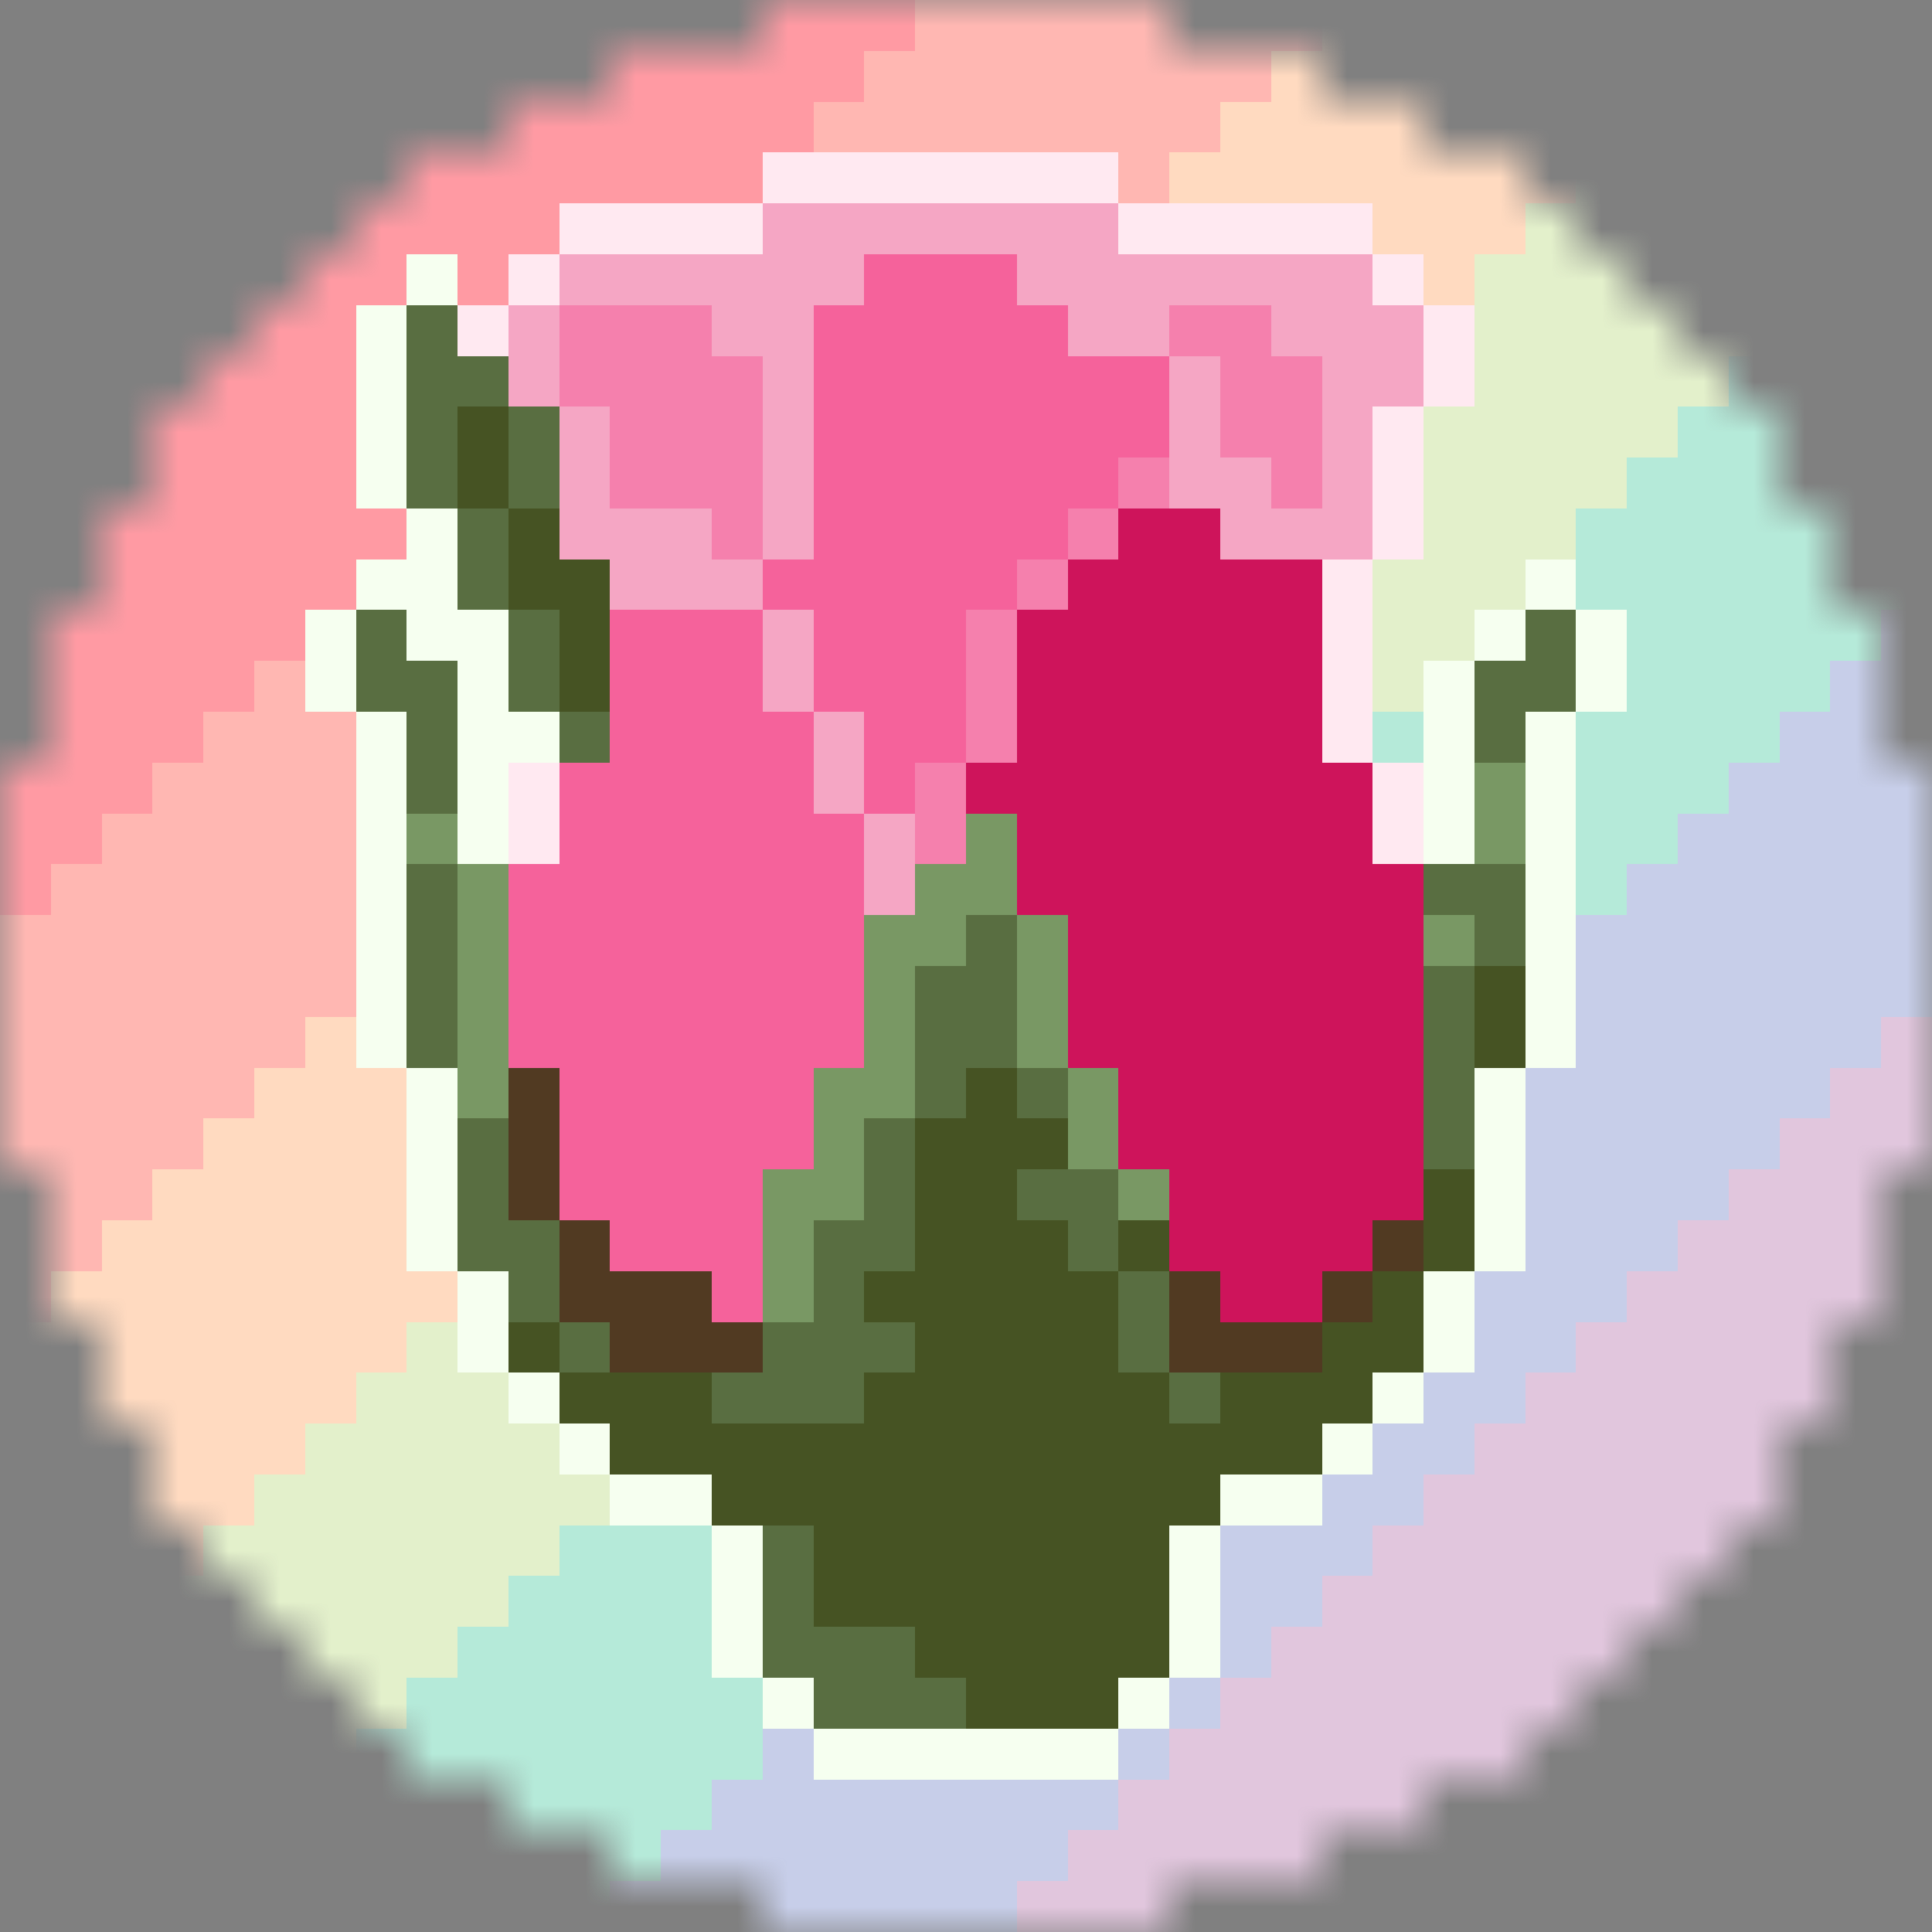 <svg xmlns="http://www.w3.org/2000/svg" viewBox="0 0 38 38" shape-rendering="crispEdges"><rect x="0" y="0" width="38" height="38" fill="#808080" stroke="none"/><defs><mask id="c"><circle cx="19" cy="19" r="19" fill="#fff"/></mask></defs><g mask="url(#c)"><path fill="#ff9aa3" d="M0 0h38v38H0"/><path fill="#ffb7b2" d="M18 0h20v38H18M17 1h1v37h-1M16 2h1v36h-1M5 13h11v25H5M4 14h1v24H4M3 15h1v23H3M2 16h1v22H2M1 17h1v21H1M0 18h1v20H0"/><path fill="#ffdac0" d="M26 0h12v38H26M25 1h1v37h-1M24 2h1v36h-1M23 3h1v35h-1M6 20h17v18H6M5 21h1v17H5M4 22h1v16H4M3 23h1v15H3M2 24h1v14H2M1 25h1v13H1M0 26h1v12H0"/><path fill="#ffe9f1" d="M15 3h7v35h-7M11 4h4v34h-4M22 4h5v34h-5M10 5h1v33h-1M27 5h1v33h-1M9 6h1v32H9M28 6h10v32H28"/><path fill="#e3f0cb" d="M34 0h4v38h-4M33 1h1v37h-1M32 2h1v36h-1M31 3h1v35h-1M30 4h1v34h-1M29 5h1v33h-1M27 11h1v4h-1m1-7h1v30h-1M8 26h20v12H8M7 27h1v11H7M6 28h1v10H6M4 30h1v8H4m1-9h1v9H5M2 32h1v6H2m1-7h1v7H3M0 34h1v4H0m1-5h1v5H1"/><path fill="#f5a6c4" d="M15 4h7v34h-7M11 5h4v24h-4M10 6h1v9h-1M22 5h5v6h-5m5-5h1v2h-1"/><path fill="#f6fff0" d="M8 5h1v20H8M7 6h1v4H7m0 1h1v10H7M30 11h8v27h-8M6 12h1v2H6m3-2h6v3H9m19-2h1v25h-1m1-26h1v26h-1M9 15h1v12H9m1 0h18v1H10m1 0h17v1H11m1 0h16v9H12"/><path fill="#b5ead9" d="M37 4h1v34h-1M36 5h1v33h-1M35 6h1v32h-1M34 7h1v31h-1M33 8h1v30h-1M32 9h1v29h-1M27 14h1v1h-1m4-5h1v2h-1m0 2h1v24h-1M10 31h1v7h-1m1-8h3v8h-3M8 33h1v5H8m1-6h1v6H9m5-5h1v5h-1M6 35h1v3H6m1-4h1v4H7M4 37h1v1H4m1-2h1v2H5"/><path fill="#596e41" d="M8 6h1v4H8M9 7h1v5H9m1-4h1v6h-1m20-2h1v2h-1M7 12h1v2H7m22-1h1v8h-1M8 13h1v8H8m3-7h5v14h-5M28 17h1v8h-1m-9-7h8v10h-8m-1-9h1v15h-1M9 22h2v3H9m7-1h1v10h-1m1-12h1v12h-1m-7-9h1v2h-1m5 3h1v3h-1"/><path fill="#f5629b" d="M17 5h3v11h-3M16 6h1v8h-1m5-7h2v16h-2M20 6h1v15h-1m-8-9h3v15h-3m3-16h1v1h-1m0 2h1v12h-1m1-10h1v8h-1m-6-7h1v7h-1m1-9h1v11h-1"/><path fill="#f580ad" d="M23 6h2v1h-2M11 6h3v2h-3m3-1h1v4h-1M24 7h2v2h-2M12 8h2v2h-2M22 9h1v16h-1M25 9h1v1h-1m-4 0h1v13h-1M19 12h1v6h-1m1-7h1v10h-1m-2-6h1v4h-1"/><path fill="#ce145b" d="M21 11h1v12h-1m1-13h2v15h-2m2-14h2v18h-2M19 15h1v3h-1m1-6h1v9h-1m6-6h1v13h-1m1-11h1v10h-1"/><path fill="#465323" d="M9 8h1v2H9m1 0h1v2h-1m1-1h1v3h-1m8 7h1v13h-1M29 19h1v2h-1M18 22h1v11h-1m2-11h2v1h-2m8 0h1v2h-1m-8-1h1v10h-1m2-10h1v1h-1m-5 0h1v1h-1m4-1h1v9h-1m6-9h1v2h-1m-1-1h1v2h-1M10 26h1v1h-1m1 0h3v1h-3m6-1h1v5h-1m5-5h1v6h-1m2-6h2v2h-2m-1-1h1v2h-1M12 28h5v1h-5m2 0h3v1h-3m2 0h1v2h-1"/><path fill="#c7cee9" d="M36 13h1v25h-1m1-26h1v26h-1M34 15h1v23h-1m1-24h1v24h-1M32 17h1v21h-1m1-22h1v22h-1M30 21h1v17h-1m1-20h1v20h-1M28 27h1v11h-1m1-13h1v13h-1m-3-9h1v9h-1m1-10h1v10h-1m-4-5h1v5h-1m1-8h2v8h-2m-9-4h1v4h-1m7-4h1v4h-1m-8-3h1v3h-1m2-3h6v3h-6m-4-1h1v1h-1m1-2h1v2h-1"/><path fill="#799864" d="M29 15h1v2h-1M8 16h1v1H8m11-1h1v2h-1M9 17h1v5H9m8-4h1v4h-1m1-5h1v2h-1m2-1h1v3h-1m8-3h1v1h-1M16 21h1v3h-1m5-3h1v2h-1m-6 0h1v3h-1m7-3h1v1h-1"/><path fill="#e1c6dd" d="M36 21h1v17h-1m1-18h1v18h-1M34 23h1v15h-1m1-16h1v16h-1M32 25h1v13h-1m1-14h1v14h-1M30 27h1v11h-1m1-12h1v12h-1m-3-9h1v9h-1m1-10h1v10h-1m-3-7h1v7h-1m1-8h1v8h-1m-3-5h1v5h-1m1-6h1v6h-1m-3-3h1v3h-1m1-4h1v4h-1m-3-1h1v1h-1m1-2h1v2h-1"/><path fill="#513a22" d="M10 21h1v3h-1m1 0h1v2h-1m1-1h2v2h-2m15-3h1v1h-1m-4 0h1v2h-1m3-2h1v1h-1M14 26h1v1h-1m10-1h2v1h-2"/></g></svg>

